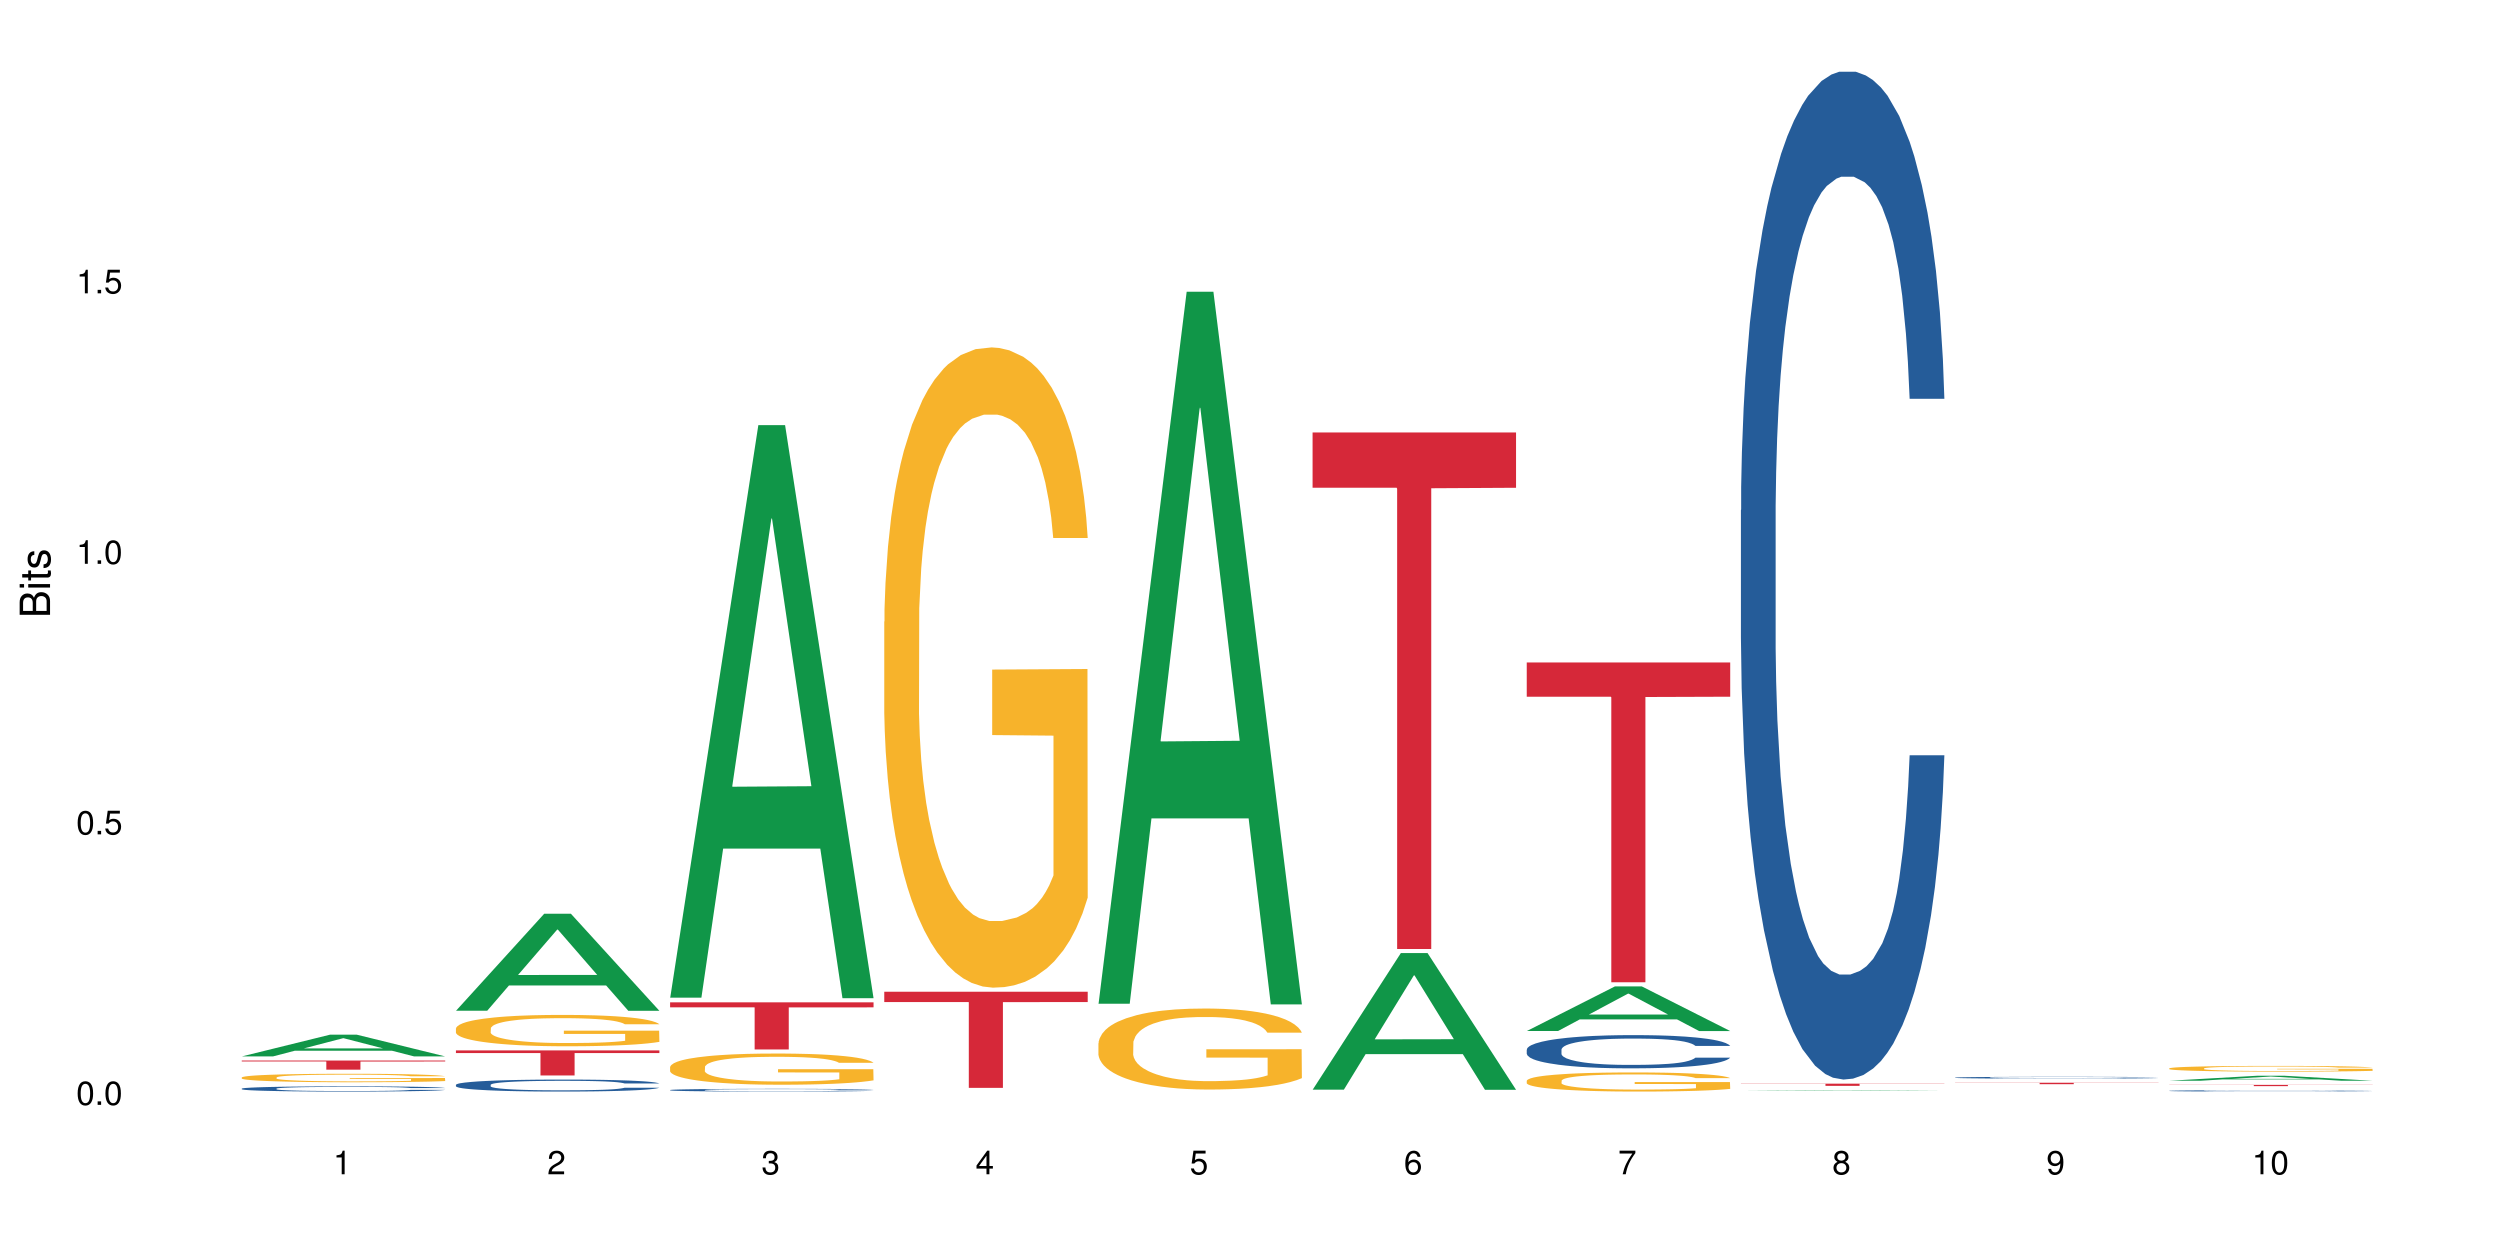 <?xml version="1.0" encoding="UTF-8"?>
<svg xmlns="http://www.w3.org/2000/svg" xmlns:xlink="http://www.w3.org/1999/xlink" width="720pt" height="360pt" viewBox="0 0 720 360" version="1.1">
<defs>
<g>
<symbol overflow="visible" id="glyph0-0">
<path style="stroke:none;" d=""/>
</symbol>
<symbol overflow="visible" id="glyph0-1">
<path style="stroke:none;" d="M 2.641 -6.797 C 2 -6.797 1.422 -6.531 1.078 -6.047 C 0.641 -5.453 0.406 -4.547 0.406 -3.297 C 0.406 -1 1.188 0.219 2.641 0.219 C 4.078 0.219 4.859 -1 4.859 -3.234 C 4.859 -4.562 4.656 -5.438 4.203 -6.047 C 3.844 -6.531 3.281 -6.797 2.641 -6.797 Z M 2.641 -6.047 C 3.547 -6.047 4 -5.125 4 -3.312 C 4 -1.375 3.562 -0.484 2.625 -0.484 C 1.734 -0.484 1.281 -1.422 1.281 -3.281 C 1.281 -5.141 1.734 -6.047 2.641 -6.047 Z M 2.641 -6.047 "/>
</symbol>
<symbol overflow="visible" id="glyph0-2">
<path style="stroke:none;" d="M 1.828 -1 L 0.828 -1 L 0.828 0 L 1.828 0 Z M 1.828 -1 "/>
</symbol>
<symbol overflow="visible" id="glyph0-3">
<path style="stroke:none;" d="M 4.562 -6.797 L 1.062 -6.797 L 0.547 -3.094 L 1.328 -3.094 C 1.719 -3.562 2.047 -3.734 2.578 -3.734 C 3.484 -3.734 4.062 -3.109 4.062 -2.094 C 4.062 -1.125 3.484 -0.531 2.578 -0.531 C 1.828 -0.531 1.375 -0.906 1.188 -1.672 L 0.328 -1.672 C 0.453 -1.109 0.547 -0.844 0.75 -0.594 C 1.125 -0.078 1.828 0.219 2.594 0.219 C 3.969 0.219 4.922 -0.781 4.922 -2.219 C 4.922 -3.562 4.031 -4.484 2.719 -4.484 C 2.25 -4.484 1.859 -4.359 1.469 -4.062 L 1.734 -5.969 L 4.562 -5.969 Z M 4.562 -6.797 "/>
</symbol>
<symbol overflow="visible" id="glyph0-4">
<path style="stroke:none;" d="M 2.484 -4.844 L 2.484 0 L 3.328 0 L 3.328 -6.797 L 2.766 -6.797 C 2.469 -5.75 2.281 -5.609 0.984 -5.453 L 0.984 -4.844 Z M 2.484 -4.844 "/>
</symbol>
<symbol overflow="visible" id="glyph0-5">
<path style="stroke:none;" d="M 4.859 -0.828 L 1.281 -0.828 C 1.359 -1.391 1.672 -1.75 2.5 -2.234 L 3.469 -2.75 C 4.406 -3.266 4.906 -3.969 4.906 -4.812 C 4.906 -5.375 4.672 -5.906 4.266 -6.266 C 3.859 -6.625 3.375 -6.797 2.719 -6.797 C 1.859 -6.797 1.219 -6.5 0.844 -5.922 C 0.609 -5.562 0.5 -5.125 0.484 -4.438 L 1.328 -4.438 C 1.359 -4.906 1.406 -5.188 1.531 -5.406 C 1.75 -5.812 2.188 -6.062 2.703 -6.062 C 3.469 -6.062 4.031 -5.516 4.031 -4.781 C 4.031 -4.25 3.719 -3.797 3.125 -3.438 L 2.234 -2.938 C 0.812 -2.141 0.406 -1.5 0.328 0 L 4.859 0 Z M 4.859 -0.828 "/>
</symbol>
<symbol overflow="visible" id="glyph0-6">
<path style="stroke:none;" d="M 2.125 -3.125 L 2.578 -3.125 C 3.516 -3.125 3.984 -2.703 3.984 -1.891 C 3.984 -1.031 3.469 -0.531 2.578 -0.531 C 1.656 -0.531 1.203 -0.984 1.156 -1.969 L 0.312 -1.969 C 0.344 -1.422 0.438 -1.078 0.609 -0.766 C 0.953 -0.109 1.625 0.219 2.547 0.219 C 3.953 0.219 4.859 -0.609 4.859 -1.906 C 4.859 -2.766 4.516 -3.25 3.703 -3.516 C 4.344 -3.766 4.656 -4.25 4.656 -4.938 C 4.656 -6.109 3.875 -6.797 2.578 -6.797 C 1.203 -6.797 0.484 -6.047 0.453 -4.609 L 1.297 -4.609 C 1.312 -5.016 1.344 -5.25 1.453 -5.453 C 1.641 -5.828 2.062 -6.062 2.594 -6.062 C 3.344 -6.062 3.797 -5.625 3.797 -4.906 C 3.797 -4.422 3.609 -4.141 3.25 -3.984 C 3.016 -3.891 2.719 -3.844 2.125 -3.844 Z M 2.125 -3.125 "/>
</symbol>
<symbol overflow="visible" id="glyph0-7">
<path style="stroke:none;" d="M 3.141 -1.625 L 3.141 0 L 3.984 0 L 3.984 -1.625 L 4.984 -1.625 L 4.984 -2.391 L 3.984 -2.391 L 3.984 -6.797 L 3.359 -6.797 L 0.266 -2.516 L 0.266 -1.625 Z M 3.141 -2.391 L 1 -2.391 L 3.141 -5.359 Z M 3.141 -2.391 "/>
</symbol>
<symbol overflow="visible" id="glyph0-8">
<path style="stroke:none;" d="M 4.781 -5.031 C 4.609 -6.141 3.891 -6.797 2.844 -6.797 C 2.094 -6.797 1.422 -6.438 1.031 -5.828 C 0.609 -5.172 0.406 -4.344 0.406 -3.094 C 0.406 -1.953 0.578 -1.234 0.984 -0.625 C 1.359 -0.078 1.953 0.219 2.703 0.219 C 3.984 0.219 4.922 -0.734 4.922 -2.078 C 4.922 -3.344 4.062 -4.234 2.844 -4.234 C 2.172 -4.234 1.641 -3.969 1.281 -3.469 C 1.281 -5.125 1.828 -6.047 2.797 -6.047 C 3.391 -6.047 3.797 -5.672 3.938 -5.031 Z M 2.734 -3.484 C 3.547 -3.484 4.062 -2.922 4.062 -2 C 4.062 -1.156 3.484 -0.531 2.703 -0.531 C 1.922 -0.531 1.328 -1.188 1.328 -2.047 C 1.328 -2.891 1.906 -3.484 2.734 -3.484 Z M 2.734 -3.484 "/>
</symbol>
<symbol overflow="visible" id="glyph0-9">
<path style="stroke:none;" d="M 4.984 -6.797 L 0.438 -6.797 L 0.438 -5.969 L 4.109 -5.969 C 2.5 -3.656 1.828 -2.234 1.328 0 L 2.219 0 C 2.594 -2.172 3.453 -4.047 4.984 -6.094 Z M 4.984 -6.797 "/>
</symbol>
<symbol overflow="visible" id="glyph0-10">
<path style="stroke:none;" d="M 3.75 -3.578 C 4.453 -4 4.688 -4.344 4.688 -4.984 C 4.688 -6.047 3.844 -6.797 2.641 -6.797 C 1.438 -6.797 0.594 -6.047 0.594 -4.984 C 0.594 -4.359 0.828 -4.016 1.516 -3.578 C 0.734 -3.203 0.359 -2.641 0.359 -1.891 C 0.359 -0.641 1.297 0.219 2.641 0.219 C 3.984 0.219 4.922 -0.641 4.922 -1.875 C 4.922 -2.641 4.531 -3.203 3.75 -3.578 Z M 2.641 -6.047 C 3.359 -6.047 3.812 -5.625 3.812 -4.969 C 3.812 -4.344 3.344 -3.922 2.641 -3.922 C 1.922 -3.922 1.453 -4.344 1.453 -4.984 C 1.453 -5.625 1.922 -6.047 2.641 -6.047 Z M 2.641 -3.203 C 3.484 -3.203 4.062 -2.672 4.062 -1.875 C 4.062 -1.062 3.484 -0.531 2.625 -0.531 C 1.797 -0.531 1.219 -1.078 1.219 -1.875 C 1.219 -2.672 1.797 -3.203 2.641 -3.203 Z M 2.641 -3.203 "/>
</symbol>
<symbol overflow="visible" id="glyph0-11">
<path style="stroke:none;" d="M 0.516 -1.547 C 0.672 -0.438 1.406 0.219 2.438 0.219 C 3.188 0.219 3.859 -0.141 4.266 -0.75 C 4.688 -1.406 4.891 -2.25 4.891 -3.484 C 4.891 -4.625 4.703 -5.359 4.312 -5.953 C 3.938 -6.5 3.344 -6.797 2.594 -6.797 C 1.297 -6.797 0.359 -5.844 0.359 -4.516 C 0.359 -3.25 1.234 -2.344 2.453 -2.344 C 3.094 -2.344 3.562 -2.578 4.016 -3.109 C 4 -1.453 3.469 -0.531 2.5 -0.531 C 1.906 -0.531 1.484 -0.906 1.359 -1.547 Z M 2.578 -6.062 C 3.375 -6.062 3.969 -5.406 3.969 -4.531 C 3.969 -3.688 3.375 -3.094 2.547 -3.094 C 1.734 -3.094 1.234 -3.672 1.234 -4.578 C 1.234 -5.438 1.797 -6.062 2.578 -6.062 Z M 2.578 -6.062 "/>
</symbol>
<symbol overflow="visible" id="glyph1-0">
<path style="stroke:none;" d=""/>
</symbol>
<symbol overflow="visible" id="glyph1-1">
<path style="stroke:none;" d="M 0 -0.953 L 0 -4.891 C 0 -5.719 -0.234 -6.344 -0.734 -6.797 C -1.188 -7.234 -1.812 -7.469 -2.5 -7.469 C -3.547 -7.469 -4.188 -7 -4.625 -5.875 C -4.984 -6.672 -5.641 -7.094 -6.531 -7.094 C -7.156 -7.094 -7.734 -6.859 -8.141 -6.391 C -8.562 -5.938 -8.75 -5.344 -8.75 -4.5 L -8.75 -0.953 Z M -4.984 -2.062 L -7.766 -2.062 L -7.766 -4.219 C -7.766 -4.844 -7.688 -5.203 -7.453 -5.5 C -7.219 -5.812 -6.859 -5.969 -6.375 -5.969 C -5.906 -5.969 -5.531 -5.812 -5.297 -5.5 C -5.062 -5.203 -4.984 -4.844 -4.984 -4.219 Z M -0.984 -2.062 L -4 -2.062 L -4 -4.781 C -4 -5.328 -3.859 -5.688 -3.578 -5.953 C -3.297 -6.219 -2.922 -6.359 -2.484 -6.359 C -2.062 -6.359 -1.688 -6.219 -1.406 -5.953 C -1.109 -5.688 -0.984 -5.328 -0.984 -4.781 Z M -0.984 -2.062 "/>
</symbol>
<symbol overflow="visible" id="glyph1-2">
<path style="stroke:none;" d="M -6.281 -1.797 L -6.281 -0.797 L 0 -0.797 L 0 -1.797 Z M -8.75 -1.797 L -8.75 -0.797 L -7.484 -0.797 L -7.484 -1.797 Z M -8.75 -1.797 "/>
</symbol>
<symbol overflow="visible" id="glyph1-3">
<path style="stroke:none;" d="M -6.281 -3.047 L -6.281 -2.016 L -8.016 -2.016 L -8.016 -1.016 L -6.281 -1.016 L -6.281 -0.172 L -5.469 -0.172 L -5.469 -1.016 L -0.719 -1.016 C -0.078 -1.016 0.281 -1.453 0.281 -2.234 C 0.281 -2.469 0.25 -2.719 0.188 -3.047 L -0.641 -3.047 C -0.609 -2.922 -0.594 -2.766 -0.594 -2.562 C -0.594 -2.141 -0.719 -2.016 -1.156 -2.016 L -5.469 -2.016 L -5.469 -3.047 Z M -6.281 -3.047 "/>
</symbol>
<symbol overflow="visible" id="glyph1-4">
<path style="stroke:none;" d="M -4.531 -5.25 C -5.766 -5.25 -6.469 -4.422 -6.469 -2.969 C -6.469 -1.516 -5.719 -0.562 -4.547 -0.562 C -3.562 -0.562 -3.094 -1.062 -2.734 -2.562 L -2.516 -3.484 C -2.344 -4.188 -2.094 -4.469 -1.625 -4.469 C -1.047 -4.469 -0.641 -3.875 -0.641 -3 C -0.641 -2.453 -0.797 -2 -1.062 -1.75 C -1.25 -1.594 -1.422 -1.531 -1.875 -1.469 L -1.875 -0.406 C -0.422 -0.453 0.281 -1.266 0.281 -2.922 C 0.281 -4.5 -0.5 -5.516 -1.719 -5.516 C -2.656 -5.516 -3.172 -4.984 -3.469 -3.734 L -3.703 -2.766 C -3.891 -1.953 -4.156 -1.609 -4.594 -1.609 C -5.172 -1.609 -5.547 -2.125 -5.547 -2.938 C -5.547 -3.75 -5.203 -4.172 -4.531 -4.203 Z M -4.531 -5.25 "/>
</symbol>
</g>
</defs>
<g id="surface129119">
<rect x="0" y="0" width="720" height="360" style="fill:rgb(100%,100%,100%);fill-opacity:1;stroke:none;"/>
<path style=" stroke:none;fill-rule:nonzero;fill:rgb(6.275%,58.824%,28.235%);fill-opacity:1;" d="M 69.629 304.242 L 69.691 304.238 L 95.047 297.988 L 102.746 297.988 L 128.223 304.25 L 119.273 304.25 L 112.887 302.613 L 84.902 302.613 L 78.645 304.242 L 69.629 304.242 L 87.598 301.938 L 110.32 301.934 L 98.988 299.012 L 98.863 299.004 L 98.738 299.023 L 87.535 301.934 L 87.598 301.938 Z M 69.629 304.242 "/>
<path style=" stroke:none;fill-rule:nonzero;fill:rgb(14.51%,36.078%,60%);fill-opacity:1;" d="M 69.629 313.52 L 69.699 313.52 L 69.699 313.488 L 69.914 313.434 L 70.414 313.367 L 70.914 313.324 L 72.203 313.242 L 73.988 313.164 L 75.848 313.102 L 77.203 313.066 L 78.418 313.039 L 81.207 312.988 L 82.992 312.961 L 84.922 312.938 L 87.281 312.918 L 88.996 312.902 L 92.852 312.879 L 95.711 312.871 L 97.926 312.867 L 102.715 312.867 L 105.574 312.871 L 107.645 312.879 L 109.93 312.891 L 111.859 312.902 L 115.219 312.934 L 118.219 312.973 L 119.578 312.992 L 121.723 313.035 L 123.367 313.078 L 124.508 313.113 L 125.797 313.164 L 126.938 313.227 L 127.797 313.297 L 128.223 313.355 L 118.219 313.355 L 117.719 313.301 L 117.148 313.258 L 116.078 313.199 L 115.004 313.16 L 113.504 313.121 L 112.148 313.094 L 110.289 313.07 L 108.645 313.051 L 106.93 313.039 L 105.285 313.031 L 102.141 313.023 L 98.5 313.023 L 97.141 313.027 L 94.355 313.035 L 92.852 313.047 L 90.711 313.066 L 89.207 313.082 L 87.422 313.109 L 86.207 313.133 L 84.707 313.172 L 83.637 313.203 L 82.422 313.246 L 81.707 313.281 L 81.062 313.32 L 80.492 313.367 L 80.062 313.414 L 79.777 313.465 L 79.633 313.516 L 79.633 313.727 L 79.777 313.777 L 80.133 313.836 L 81.062 313.918 L 82.422 313.992 L 83.992 314.051 L 85.492 314.09 L 86.352 314.109 L 87.492 314.133 L 89.281 314.16 L 91.852 314.188 L 93.352 314.199 L 95.641 314.207 L 97.996 314.215 L 101.141 314.215 L 103.93 314.207 L 105.785 314.203 L 107.715 314.191 L 110.359 314.168 L 112.004 314.145 L 113.434 314.117 L 114.504 314.094 L 115.219 314.07 L 116.293 314.027 L 117.148 313.98 L 117.793 313.934 L 118.219 313.887 L 128.223 313.887 L 127.797 313.941 L 127.152 313.996 L 126.508 314.035 L 125.508 314.082 L 124.367 314.125 L 122.723 314.176 L 121.363 314.207 L 119.578 314.238 L 117.934 314.266 L 116.148 314.289 L 113.504 314.316 L 111.789 314.332 L 109.93 314.344 L 107.715 314.355 L 104.93 314.363 L 101.93 314.371 L 99.141 314.371 L 96.141 314.367 L 93.926 314.363 L 90.996 314.352 L 87.352 314.324 L 84.707 314.301 L 82.633 314.273 L 80.848 314.246 L 78.848 314.207 L 76.273 314.148 L 74.703 314.102 L 73.633 314.062 L 72.418 314.008 L 71.559 313.961 L 70.559 313.883 L 69.844 313.785 L 69.629 313.711 Z M 69.629 313.52 "/>
<path style=" stroke:none;fill-rule:nonzero;fill:rgb(96.863%,70.196%,16.863%);fill-opacity:1;" d="M 69.629 310.293 L 69.699 310.289 L 69.699 310.246 L 69.988 310.145 L 70.703 310.008 L 71.629 309.895 L 72.629 309.805 L 73.273 309.758 L 74.344 309.691 L 75.273 309.641 L 77.633 309.543 L 80.633 309.449 L 82.277 309.406 L 84.137 309.371 L 86.777 309.328 L 87.992 309.312 L 91.711 309.277 L 95.926 309.254 L 100.57 309.246 L 102.715 309.25 L 105.645 309.258 L 109.645 309.281 L 111.934 309.305 L 113.719 309.328 L 115.578 309.355 L 117.863 309.402 L 120.008 309.453 L 121.723 309.508 L 123.438 309.574 L 124.867 309.645 L 126.082 309.723 L 127.152 309.816 L 127.797 309.895 L 128.223 309.973 L 118.293 309.973 L 117.719 309.895 L 117.078 309.836 L 116.004 309.762 L 114.934 309.707 L 113.863 309.668 L 111.859 309.609 L 110.145 309.574 L 108.004 309.543 L 105.93 309.523 L 103.57 309.508 L 102.141 309.504 L 98.355 309.504 L 94.926 309.52 L 92.926 309.539 L 91.496 309.555 L 89.496 309.59 L 88.281 309.613 L 87.566 309.633 L 85.422 309.703 L 83.992 309.766 L 83.207 309.809 L 82.207 309.875 L 81.492 309.934 L 80.707 310.023 L 80.277 310.09 L 79.703 310.242 L 79.633 310.641 L 79.848 310.727 L 80.277 310.816 L 80.848 310.898 L 81.707 310.984 L 82.562 311.047 L 84.062 311.133 L 85.352 311.191 L 86.352 311.23 L 88.281 311.289 L 89.066 311.309 L 90.922 311.352 L 92.852 311.383 L 95.211 311.41 L 96.996 311.422 L 99.855 311.434 L 103.5 311.434 L 107.789 311.418 L 110.504 311.402 L 112.359 311.383 L 113.574 311.367 L 115.078 311.344 L 116.148 311.32 L 117.148 311.297 L 118.363 311.258 L 118.363 310.727 L 100.715 310.723 L 100.715 310.477 L 128.152 310.473 L 128.223 311.344 L 126.723 311.402 L 124.867 311.461 L 123.078 311.508 L 121.223 311.543 L 118.578 311.586 L 116.434 311.613 L 113.148 311.645 L 110.145 311.664 L 107 311.68 L 104.215 311.684 L 100.93 311.688 L 97.996 311.684 L 94.855 311.668 L 92.352 311.652 L 90.066 311.629 L 87.781 311.602 L 84.922 311.555 L 83.062 311.516 L 81.133 311.469 L 79.203 311.414 L 77.488 311.352 L 76.348 311.305 L 75.203 311.254 L 73.988 311.188 L 72.844 311.109 L 71.988 311.039 L 71.203 310.965 L 70.629 310.891 L 70.059 310.789 L 69.773 310.711 L 69.629 310.641 Z M 69.629 310.293 "/>
<path style=" stroke:none;fill-rule:nonzero;fill:rgb(83.922%,15.686%,22.353%);fill-opacity:1;" d="M 69.629 305.43 L 128.223 305.43 L 128.223 305.711 L 103.805 305.715 L 103.805 308.066 L 93.98 308.066 L 93.98 305.715 L 93.836 305.711 L 69.629 305.711 Z M 69.629 305.43 "/>
<path style=" stroke:none;fill-rule:nonzero;fill:rgb(6.275%,58.824%,28.235%);fill-opacity:1;" d="M 131.309 291.086 L 131.371 291.059 L 156.727 263.164 L 164.426 263.164 L 189.902 291.113 L 180.953 291.113 L 174.566 283.816 L 146.582 283.816 L 140.324 291.086 L 131.309 291.086 L 149.273 280.797 L 172 280.773 L 160.668 267.73 L 160.543 267.703 L 160.418 267.781 L 149.211 280.773 L 149.273 280.797 Z M 131.309 291.086 "/>
<path style=" stroke:none;fill-rule:nonzero;fill:rgb(14.51%,36.078%,60%);fill-opacity:1;" d="M 131.309 312.422 L 131.379 312.418 L 131.379 312.34 L 131.594 312.223 L 132.094 312.07 L 132.594 311.965 L 133.883 311.781 L 135.668 311.602 L 137.523 311.461 L 138.883 311.379 L 140.098 311.316 L 142.883 311.199 L 144.672 311.141 L 146.602 311.086 L 148.957 311.031 L 150.672 311 L 154.531 310.949 L 157.391 310.93 L 159.605 310.918 L 164.395 310.918 L 167.25 310.93 L 169.324 310.945 L 171.609 310.973 L 173.539 311 L 176.898 311.07 L 179.898 311.16 L 181.258 311.207 L 183.402 311.309 L 185.043 311.402 L 186.188 311.484 L 187.473 311.602 L 188.617 311.742 L 189.477 311.902 L 189.902 312.039 L 179.898 312.039 L 179.398 311.914 L 178.828 311.816 L 177.758 311.684 L 176.684 311.594 L 175.184 311.504 L 173.824 311.441 L 171.969 311.383 L 170.324 311.344 L 168.609 311.316 L 166.965 311.297 L 163.82 311.277 L 160.176 311.277 L 158.82 311.285 L 156.031 311.309 L 154.531 311.332 L 152.387 311.375 L 150.887 311.418 L 149.102 311.48 L 147.887 311.535 L 146.387 311.617 L 145.312 311.688 L 144.098 311.793 L 143.387 311.871 L 142.742 311.961 L 142.172 312.062 L 141.742 312.176 L 141.457 312.293 L 141.312 312.406 L 141.312 312.895 L 141.457 313.008 L 141.812 313.141 L 142.742 313.332 L 144.098 313.5 L 145.672 313.633 L 147.172 313.727 L 148.031 313.77 L 149.172 313.82 L 150.961 313.883 L 153.531 313.949 L 155.031 313.973 L 157.32 314 L 159.676 314.012 L 162.82 314.012 L 165.609 314 L 167.465 313.984 L 169.395 313.957 L 172.039 313.902 L 173.684 313.852 L 175.113 313.793 L 176.184 313.734 L 176.898 313.684 L 177.969 313.586 L 178.828 313.477 L 179.473 313.367 L 179.898 313.262 L 189.902 313.262 L 189.477 313.387 L 188.832 313.508 L 188.188 313.602 L 187.188 313.711 L 186.047 313.809 L 184.402 313.918 L 183.043 313.992 L 181.258 314.07 L 179.613 314.129 L 177.828 314.184 L 175.184 314.246 L 173.469 314.277 L 171.609 314.309 L 169.395 314.332 L 166.609 314.355 L 163.605 314.367 L 160.82 314.371 L 157.82 314.363 L 155.605 314.352 L 152.676 314.324 L 149.031 314.266 L 146.387 314.207 L 144.312 314.148 L 142.527 314.082 L 140.527 314 L 137.953 313.859 L 136.383 313.754 L 135.309 313.664 L 134.094 313.539 L 133.238 313.43 L 132.238 313.254 L 131.523 313.031 L 131.309 312.855 Z M 131.309 312.422 "/>
<path style=" stroke:none;fill-rule:nonzero;fill:rgb(96.863%,70.196%,16.863%);fill-opacity:1;" d="M 131.309 296.164 L 131.379 296.156 L 131.379 295.988 L 131.664 295.617 L 132.379 295.105 L 133.309 294.688 L 134.309 294.355 L 134.953 294.184 L 136.023 293.934 L 136.953 293.754 L 139.312 293.383 L 142.312 293.035 L 143.957 292.887 L 145.812 292.746 L 148.457 292.59 L 149.672 292.531 L 153.391 292.398 L 157.605 292.316 L 162.25 292.293 L 164.395 292.301 L 167.324 292.332 L 171.324 292.426 L 173.613 292.508 L 175.398 292.59 L 177.254 292.695 L 179.543 292.863 L 181.688 293.059 L 183.402 293.258 L 185.117 293.504 L 186.547 293.77 L 187.762 294.059 L 188.832 294.406 L 189.477 294.695 L 189.902 294.984 L 179.973 294.984 L 179.398 294.695 L 178.758 294.473 L 177.684 294.199 L 176.613 294 L 175.539 293.844 L 173.539 293.629 L 171.824 293.496 L 169.68 293.383 L 167.609 293.309 L 165.25 293.258 L 163.82 293.242 L 160.035 293.242 L 156.605 293.301 L 154.605 293.367 L 153.176 293.43 L 151.172 293.555 L 149.957 293.652 L 149.246 293.719 L 147.102 293.977 L 145.672 294.207 L 144.887 294.363 L 143.887 294.613 L 143.172 294.836 L 142.383 295.164 L 141.957 295.41 L 141.383 295.973 L 141.312 297.457 L 141.527 297.773 L 141.957 298.109 L 142.527 298.406 L 143.387 298.723 L 144.242 298.961 L 145.742 299.281 L 147.027 299.496 L 148.031 299.637 L 149.957 299.859 L 150.746 299.934 L 152.602 300.082 L 154.531 300.199 L 156.891 300.297 L 158.676 300.348 L 161.535 300.387 L 165.18 300.387 L 169.469 300.34 L 172.184 300.273 L 174.039 300.207 L 175.254 300.148 L 176.754 300.059 L 177.828 299.977 L 178.828 299.887 L 180.043 299.746 L 180.043 297.773 L 162.391 297.766 L 162.391 296.84 L 189.832 296.832 L 189.902 300.059 L 188.402 300.281 L 186.547 300.496 L 184.758 300.66 L 182.902 300.801 L 180.258 300.957 L 178.113 301.059 L 174.824 301.172 L 171.824 301.246 L 168.68 301.297 L 165.895 301.32 L 162.605 301.328 L 159.676 301.312 L 156.531 301.262 L 154.031 301.195 L 151.746 301.113 L 149.457 301.008 L 146.602 300.836 L 144.742 300.695 L 142.812 300.52 L 140.883 300.312 L 139.168 300.09 L 138.027 299.918 L 136.883 299.719 L 135.668 299.473 L 134.523 299.191 L 133.668 298.938 L 132.879 298.648 L 132.309 298.375 L 131.738 298.004 L 131.453 297.707 L 131.309 297.449 Z M 131.309 296.164 "/>
<path style=" stroke:none;fill-rule:nonzero;fill:rgb(83.922%,15.686%,22.353%);fill-opacity:1;" d="M 131.309 302.508 L 189.902 302.508 L 189.902 303.281 L 165.484 303.289 L 165.484 309.738 L 155.656 309.738 L 155.656 303.297 L 155.516 303.281 L 131.309 303.281 Z M 131.309 302.508 "/>
<path style=" stroke:none;fill-rule:nonzero;fill:rgb(6.275%,58.824%,28.235%);fill-opacity:1;" d="M 192.988 287.332 L 193.051 287.176 L 218.402 122.434 L 226.105 122.434 L 251.582 287.488 L 242.629 287.488 L 236.246 244.402 L 208.262 244.402 L 202.004 287.332 L 192.988 287.332 L 210.953 226.578 L 233.68 226.426 L 222.348 149.398 L 222.223 149.246 L 222.098 149.711 L 210.891 226.426 L 210.953 226.578 Z M 192.988 287.332 "/>
<path style=" stroke:none;fill-rule:nonzero;fill:rgb(14.51%,36.078%,60%);fill-opacity:1;" d="M 192.988 313.926 L 193.059 313.926 L 193.059 313.906 L 193.273 313.879 L 193.773 313.844 L 194.273 313.82 L 195.559 313.777 L 197.348 313.738 L 199.203 313.707 L 200.562 313.688 L 201.777 313.672 L 204.562 313.645 L 206.352 313.633 L 208.281 313.621 L 210.637 313.609 L 212.352 313.602 L 216.211 313.59 L 219.07 313.586 L 221.285 313.582 L 226.074 313.582 L 228.93 313.586 L 231.004 313.59 L 233.289 313.594 L 235.219 313.602 L 238.578 313.617 L 241.578 313.637 L 242.938 313.648 L 245.082 313.672 L 246.723 313.691 L 247.867 313.711 L 249.152 313.738 L 250.297 313.77 L 251.152 313.809 L 251.582 313.84 L 241.578 313.84 L 241.078 313.809 L 240.508 313.785 L 239.434 313.758 L 238.363 313.738 L 236.863 313.715 L 235.504 313.703 L 233.648 313.688 L 232.004 313.68 L 230.289 313.672 L 228.645 313.668 L 225.5 313.664 L 220.5 313.664 L 217.711 313.672 L 216.211 313.676 L 214.066 313.688 L 212.566 313.695 L 210.781 313.711 L 209.566 313.723 L 208.066 313.742 L 206.992 313.758 L 205.777 313.781 L 205.062 313.801 L 204.422 313.82 L 203.848 313.844 L 203.422 313.867 L 203.133 313.895 L 202.992 313.922 L 202.992 314.035 L 203.133 314.059 L 203.492 314.09 L 204.422 314.133 L 205.777 314.172 L 207.352 314.203 L 208.852 314.223 L 209.707 314.234 L 210.852 314.246 L 212.637 314.258 L 215.211 314.273 L 216.711 314.281 L 219 314.285 L 221.355 314.289 L 224.5 314.289 L 227.289 314.285 L 229.145 314.281 L 231.074 314.277 L 233.719 314.266 L 235.363 314.254 L 236.793 314.238 L 237.863 314.227 L 238.578 314.215 L 239.648 314.191 L 240.508 314.168 L 241.148 314.141 L 241.578 314.117 L 251.582 314.117 L 251.152 314.145 L 250.512 314.176 L 249.867 314.195 L 248.867 314.219 L 247.723 314.242 L 246.082 314.27 L 244.723 314.285 L 242.938 314.301 L 241.293 314.316 L 239.508 314.328 L 236.863 314.344 L 235.148 314.352 L 233.289 314.355 L 231.074 314.363 L 228.289 314.367 L 225.285 314.371 L 219.5 314.371 L 217.285 314.367 L 214.352 314.359 L 210.711 314.348 L 208.066 314.332 L 205.992 314.32 L 204.207 314.305 L 202.207 314.285 L 199.633 314.254 L 198.062 314.23 L 196.988 314.211 L 195.773 314.18 L 194.918 314.156 L 193.918 314.117 L 193.203 314.062 L 192.988 314.023 Z M 192.988 313.926 "/>
<path style=" stroke:none;fill-rule:nonzero;fill:rgb(96.863%,70.196%,16.863%);fill-opacity:1;" d="M 192.988 307.266 L 193.059 307.258 L 193.059 307.094 L 193.344 306.727 L 194.059 306.215 L 194.988 305.797 L 195.988 305.469 L 196.633 305.297 L 197.703 305.051 L 198.633 304.871 L 200.992 304.5 L 203.992 304.156 L 205.637 304.008 L 207.492 303.871 L 210.137 303.715 L 211.352 303.656 L 215.066 303.523 L 219.285 303.441 L 223.93 303.418 L 226.074 303.426 L 229.004 303.461 L 233.004 303.551 L 235.289 303.633 L 237.078 303.715 L 238.934 303.82 L 241.223 303.984 L 243.367 304.184 L 245.082 304.379 L 246.797 304.625 L 248.223 304.887 L 249.438 305.176 L 250.512 305.52 L 251.152 305.805 L 251.582 306.094 L 241.648 306.094 L 241.078 305.805 L 240.434 305.586 L 239.363 305.312 L 238.293 305.117 L 237.219 304.961 L 235.219 304.746 L 233.504 304.617 L 231.359 304.5 L 229.289 304.43 L 226.93 304.379 L 225.5 304.363 L 221.715 304.363 L 218.285 304.418 L 216.281 304.484 L 214.855 304.551 L 212.852 304.676 L 211.637 304.773 L 210.922 304.84 L 208.781 305.094 L 207.352 305.32 L 206.566 305.477 L 205.562 305.723 L 204.852 305.945 L 204.062 306.273 L 203.637 306.52 L 203.062 307.078 L 202.992 308.555 L 203.207 308.867 L 203.637 309.203 L 204.207 309.5 L 205.062 309.809 L 205.922 310.047 L 207.422 310.367 L 208.707 310.582 L 209.707 310.723 L 211.637 310.941 L 212.426 311.016 L 214.281 311.164 L 216.211 311.277 L 218.57 311.379 L 220.355 311.426 L 223.215 311.469 L 226.859 311.469 L 231.145 311.418 L 233.863 311.352 L 235.719 311.285 L 236.934 311.23 L 238.434 311.141 L 239.508 311.059 L 240.508 310.969 L 241.723 310.828 L 241.723 308.867 L 224.07 308.859 L 224.07 307.938 L 251.512 307.93 L 251.582 311.141 L 250.082 311.359 L 248.223 311.574 L 246.438 311.738 L 244.578 311.879 L 241.938 312.035 L 239.793 312.133 L 236.504 312.246 L 233.504 312.32 L 230.359 312.371 L 227.574 312.395 L 224.285 312.402 L 221.355 312.387 L 218.211 312.336 L 215.711 312.273 L 213.426 312.191 L 211.137 312.082 L 208.281 311.91 L 206.422 311.77 L 204.492 311.598 L 202.562 311.395 L 200.848 311.172 L 199.703 311 L 198.562 310.805 L 197.348 310.559 L 196.203 310.277 L 195.348 310.023 L 194.559 309.734 L 193.988 309.465 L 193.418 309.098 L 193.129 308.801 L 192.988 308.547 Z M 192.988 307.266 "/>
<path style=" stroke:none;fill-rule:nonzero;fill:rgb(83.922%,15.686%,22.353%);fill-opacity:1;" d="M 192.988 288.668 L 251.582 288.668 L 251.582 290.121 L 227.164 290.133 L 227.164 302.238 L 217.336 302.238 L 217.336 290.145 L 217.195 290.121 L 192.988 290.121 Z M 192.988 288.668 "/>
<path style=" stroke:none;fill-rule:nonzero;fill:rgb(96.863%,70.196%,16.863%);fill-opacity:1;" d="M 254.668 179.031 L 254.738 178.863 L 254.738 175.492 L 255.023 167.914 L 255.738 157.477 L 256.668 148.887 L 257.668 142.152 L 258.312 138.613 L 259.383 133.562 L 260.312 129.855 L 262.672 122.281 L 265.672 115.207 L 267.316 112.176 L 269.172 109.312 L 271.816 106.113 L 273.031 104.934 L 276.746 102.238 L 280.965 100.555 L 285.609 100.051 L 287.75 100.219 L 290.68 100.891 L 294.684 102.746 L 296.969 104.43 L 298.758 106.113 L 300.613 108.301 L 302.902 111.672 L 305.043 115.711 L 306.758 119.754 L 308.473 124.805 L 309.902 130.195 L 311.117 136.09 L 312.191 143.16 L 312.832 149.055 L 313.262 154.949 L 303.328 154.949 L 302.758 149.055 L 302.113 144.508 L 301.043 138.949 L 299.973 134.91 L 298.898 131.711 L 296.898 127.332 L 295.184 124.637 L 293.039 122.281 L 290.969 120.766 L 288.609 119.754 L 287.18 119.418 L 283.395 119.418 L 279.961 120.594 L 277.961 121.941 L 276.531 123.289 L 274.531 125.816 L 273.316 127.836 L 272.602 129.184 L 270.457 134.402 L 269.031 139.121 L 268.242 142.32 L 267.242 147.371 L 266.527 151.918 L 265.742 158.652 L 265.312 163.707 L 264.742 175.156 L 264.672 205.469 L 264.887 211.867 L 265.312 218.773 L 265.887 224.836 L 266.742 231.234 L 267.602 236.117 L 269.102 242.684 L 270.387 247.062 L 271.387 249.926 L 273.316 254.473 L 274.102 255.988 L 275.961 259.02 L 277.891 261.379 L 280.25 263.398 L 282.035 264.41 L 284.895 265.25 L 288.539 265.25 L 292.824 264.242 L 295.539 262.895 L 297.398 261.547 L 298.613 260.367 L 300.113 258.516 L 301.188 256.832 L 302.188 254.98 L 303.402 252.117 L 303.402 211.867 L 285.75 211.699 L 285.75 192.84 L 313.191 192.672 L 313.262 258.516 L 311.762 263.062 L 309.902 267.441 L 308.117 270.809 L 306.258 273.672 L 303.617 276.871 L 301.473 278.891 L 298.184 281.25 L 295.184 282.766 L 292.039 283.773 L 289.254 284.281 L 285.965 284.449 L 283.035 284.113 L 279.891 283.102 L 277.391 281.754 L 275.105 280.07 L 272.816 277.883 L 269.957 274.344 L 268.102 271.48 L 266.172 267.945 L 264.242 263.734 L 262.527 259.188 L 261.383 255.652 L 260.242 251.609 L 259.027 246.559 L 257.883 240.832 L 257.023 235.613 L 256.238 229.719 L 255.668 224.16 L 255.094 216.582 L 254.809 210.52 L 254.668 205.301 Z M 254.668 179.031 "/>
<path style=" stroke:none;fill-rule:nonzero;fill:rgb(83.922%,15.686%,22.353%);fill-opacity:1;" d="M 254.668 285.629 L 313.262 285.629 L 313.262 288.59 L 288.84 288.617 L 288.84 313.297 L 279.016 313.297 L 279.016 288.641 L 278.875 288.59 L 254.668 288.59 Z M 254.668 285.629 "/>
<path style=" stroke:none;fill-rule:nonzero;fill:rgb(6.275%,58.824%,28.235%);fill-opacity:1;" d="M 316.348 289.082 L 316.41 288.891 L 341.762 84.02 L 349.461 84.02 L 374.941 289.273 L 365.988 289.273 L 359.605 235.695 L 331.621 235.695 L 325.359 289.082 L 316.348 289.082 L 334.312 213.531 L 357.039 213.34 L 345.707 117.555 L 345.582 117.363 L 345.457 117.941 L 334.25 213.34 L 334.312 213.531 Z M 316.348 289.082 "/>
<path style=" stroke:none;fill-rule:nonzero;fill:rgb(96.863%,70.196%,16.863%);fill-opacity:1;" d="M 316.348 300.449 L 316.418 300.43 L 316.418 300 L 316.703 299.043 L 317.418 297.723 L 318.348 296.637 L 319.348 295.781 L 319.992 295.336 L 321.062 294.695 L 321.992 294.227 L 324.348 293.27 L 327.352 292.371 L 328.992 291.988 L 330.852 291.625 L 333.496 291.223 L 334.711 291.074 L 338.426 290.73 L 342.641 290.52 L 347.289 290.453 L 349.43 290.477 L 352.359 290.562 L 356.363 290.797 L 358.648 291.008 L 360.434 291.223 L 362.293 291.5 L 364.578 291.926 L 366.723 292.438 L 368.438 292.949 L 370.152 293.586 L 371.582 294.27 L 372.797 295.016 L 373.871 295.91 L 374.512 296.656 L 374.941 297.402 L 365.008 297.402 L 364.438 296.656 L 363.793 296.082 L 362.723 295.379 L 361.648 294.867 L 360.578 294.461 L 358.578 293.906 L 356.863 293.566 L 354.719 293.27 L 352.645 293.074 L 350.289 292.949 L 348.859 292.906 L 345.07 292.906 L 341.641 293.055 L 339.641 293.227 L 338.211 293.395 L 336.211 293.715 L 334.996 293.973 L 334.281 294.141 L 332.137 294.801 L 330.707 295.398 L 329.922 295.805 L 328.922 296.441 L 328.207 297.02 L 327.422 297.871 L 326.992 298.512 L 326.422 299.961 L 326.352 303.797 L 326.562 304.605 L 326.992 305.48 L 327.566 306.246 L 328.422 307.055 L 329.281 307.672 L 330.781 308.504 L 332.066 309.059 L 333.066 309.422 L 334.996 309.996 L 335.781 310.188 L 337.641 310.57 L 339.57 310.871 L 341.93 311.125 L 343.715 311.254 L 346.574 311.359 L 350.219 311.359 L 354.504 311.23 L 357.219 311.062 L 359.078 310.891 L 360.293 310.742 L 361.793 310.508 L 362.863 310.293 L 363.867 310.059 L 365.078 309.699 L 365.078 304.605 L 347.43 304.582 L 347.43 302.195 L 374.871 302.176 L 374.941 310.508 L 373.441 311.082 L 371.582 311.637 L 369.797 312.062 L 367.938 312.426 L 365.293 312.832 L 363.152 313.086 L 359.863 313.383 L 356.863 313.578 L 353.719 313.703 L 350.93 313.77 L 347.645 313.789 L 344.715 313.746 L 341.57 313.617 L 339.07 313.449 L 336.781 313.234 L 334.496 312.957 L 331.637 312.512 L 329.781 312.148 L 327.852 311.699 L 325.922 311.168 L 324.207 310.594 L 323.062 310.145 L 321.918 309.633 L 320.703 308.996 L 319.562 308.27 L 318.703 307.609 L 317.918 306.863 L 317.348 306.16 L 316.773 305.203 L 316.488 304.434 L 316.348 303.773 Z M 316.348 300.449 "/>
<path style=" stroke:none;fill-rule:nonzero;fill:rgb(6.275%,58.824%,28.235%);fill-opacity:1;" d="M 378.023 313.82 L 378.086 313.785 L 403.441 274.492 L 411.141 274.492 L 436.621 313.859 L 427.668 313.859 L 421.281 303.582 L 393.301 303.582 L 387.039 313.82 L 378.023 313.82 L 395.992 299.332 L 418.715 299.293 L 407.387 280.922 L 407.262 280.887 L 407.137 280.996 L 395.93 299.293 L 395.992 299.332 Z M 378.023 313.82 "/>
<path style=" stroke:none;fill-rule:nonzero;fill:rgb(83.922%,15.686%,22.353%);fill-opacity:1;" d="M 378.023 124.555 L 436.621 124.555 L 436.621 140.477 L 412.199 140.617 L 412.199 273.312 L 402.375 273.312 L 402.375 140.758 L 402.23 140.477 L 378.023 140.477 Z M 378.023 124.555 "/>
<path style=" stroke:none;fill-rule:nonzero;fill:rgb(6.275%,58.824%,28.235%);fill-opacity:1;" d="M 439.703 296.93 L 439.766 296.918 L 465.121 284.074 L 472.82 284.074 L 498.301 296.941 L 489.348 296.941 L 482.961 293.582 L 454.98 293.582 L 448.719 296.93 L 439.703 296.93 L 457.672 292.191 L 480.395 292.18 L 469.066 286.176 L 468.938 286.164 L 468.812 286.199 L 457.609 292.18 L 457.672 292.191 Z M 439.703 296.93 "/>
<path style=" stroke:none;fill-rule:nonzero;fill:rgb(14.51%,36.078%,60%);fill-opacity:1;" d="M 439.703 302.281 L 439.777 302.273 L 439.777 302.062 L 439.988 301.73 L 440.492 301.312 L 440.992 301.023 L 442.277 300.508 L 444.062 300.008 L 445.922 299.625 L 447.277 299.398 L 448.492 299.223 L 451.281 298.898 L 453.066 298.734 L 454.996 298.582 L 457.355 298.434 L 459.07 298.348 L 462.93 298.207 L 465.785 298.148 L 468 298.121 L 472.789 298.121 L 475.648 298.156 L 477.719 298.199 L 480.008 298.27 L 481.938 298.348 L 485.293 298.539 L 488.297 298.785 L 489.652 298.926 L 491.797 299.195 L 493.441 299.457 L 494.582 299.684 L 495.871 300.008 L 497.012 300.402 L 497.871 300.848 L 498.301 301.223 L 488.297 301.223 L 487.797 300.875 L 487.223 300.602 L 486.152 300.246 L 485.078 299.992 L 483.578 299.738 L 482.223 299.57 L 480.363 299.406 L 478.719 299.301 L 477.004 299.223 L 475.363 299.168 L 472.219 299.117 L 468.574 299.117 L 467.215 299.133 L 464.43 299.203 L 462.93 299.266 L 460.785 299.387 L 459.285 299.5 L 457.496 299.676 L 456.281 299.824 L 454.781 300.051 L 453.711 300.254 L 452.496 300.543 L 451.781 300.762 L 451.137 301.004 L 450.566 301.293 L 450.137 301.598 L 449.852 301.922 L 449.707 302.238 L 449.707 303.594 L 449.852 303.906 L 450.207 304.273 L 451.137 304.809 L 452.496 305.27 L 454.066 305.637 L 455.566 305.898 L 456.426 306.023 L 457.57 306.16 L 459.355 306.336 L 461.926 306.512 L 463.43 306.582 L 465.715 306.652 L 468.074 306.688 L 471.219 306.688 L 474.004 306.652 L 475.863 306.609 L 477.793 306.539 L 480.434 306.391 L 482.078 306.25 L 483.508 306.082 L 484.578 305.918 L 485.293 305.777 L 486.367 305.508 L 487.223 305.211 L 487.867 304.902 L 488.297 304.605 L 498.301 304.605 L 497.871 304.957 L 497.227 305.297 L 496.586 305.551 L 495.586 305.855 L 494.441 306.125 L 492.797 306.434 L 491.441 306.633 L 489.652 306.852 L 488.008 307.02 L 486.223 307.168 L 483.578 307.34 L 481.863 307.43 L 480.008 307.508 L 477.793 307.578 L 475.004 307.641 L 472.004 307.672 L 469.215 307.684 L 466.215 307.664 L 464 307.629 L 461.07 307.551 L 457.426 307.395 L 454.781 307.227 L 452.711 307.062 L 450.922 306.887 L 448.922 306.652 L 446.352 306.266 L 444.777 305.969 L 443.707 305.727 L 442.492 305.383 L 441.633 305.078 L 440.633 304.59 L 439.918 303.969 L 439.703 303.488 Z M 439.703 302.281 "/>
<path style=" stroke:none;fill-rule:nonzero;fill:rgb(96.863%,70.196%,16.863%);fill-opacity:1;" d="M 439.703 311.223 L 439.777 311.215 L 439.777 311.117 L 440.062 310.891 L 440.777 310.578 L 441.707 310.32 L 442.707 310.121 L 443.348 310.016 L 444.422 309.863 L 445.348 309.754 L 447.707 309.527 L 450.707 309.316 L 452.352 309.223 L 454.211 309.141 L 456.855 309.043 L 458.07 309.008 L 461.785 308.926 L 466 308.879 L 470.645 308.863 L 472.789 308.867 L 475.719 308.887 L 479.719 308.941 L 482.008 308.992 L 483.793 309.043 L 485.652 309.109 L 487.938 309.211 L 490.082 309.328 L 491.797 309.449 L 493.512 309.602 L 494.941 309.762 L 496.156 309.938 L 497.227 310.148 L 497.871 310.324 L 498.301 310.504 L 488.367 310.504 L 487.797 310.324 L 487.152 310.191 L 486.082 310.023 L 485.008 309.902 L 483.938 309.809 L 481.938 309.676 L 480.223 309.598 L 478.078 309.527 L 476.004 309.48 L 473.648 309.449 L 472.219 309.441 L 468.43 309.441 L 465 309.477 L 463 309.516 L 461.57 309.555 L 459.57 309.633 L 458.355 309.691 L 457.641 309.73 L 455.496 309.887 L 454.066 310.027 L 453.281 310.125 L 452.281 310.277 L 451.566 310.41 L 450.781 310.613 L 450.352 310.762 L 449.781 311.105 L 449.707 312.012 L 449.922 312.203 L 450.352 312.41 L 450.922 312.59 L 451.781 312.781 L 452.637 312.926 L 454.141 313.125 L 455.426 313.254 L 456.426 313.34 L 458.355 313.477 L 459.141 313.52 L 461 313.609 L 462.93 313.68 L 465.285 313.742 L 467.074 313.773 L 469.93 313.797 L 473.574 313.797 L 477.863 313.766 L 480.578 313.727 L 482.438 313.688 L 483.652 313.652 L 485.152 313.598 L 486.223 313.547 L 487.223 313.492 L 488.438 313.406 L 488.438 312.203 L 470.789 312.199 L 470.789 311.633 L 498.227 311.629 L 498.301 313.598 L 496.801 313.73 L 494.941 313.863 L 493.156 313.965 L 491.297 314.047 L 488.652 314.145 L 486.508 314.203 L 483.223 314.273 L 480.223 314.32 L 477.078 314.352 L 474.289 314.367 L 471.004 314.371 L 468.074 314.359 L 464.93 314.332 L 462.43 314.289 L 460.141 314.238 L 457.855 314.176 L 454.996 314.07 L 453.137 313.984 L 451.211 313.879 L 449.281 313.75 L 447.566 313.617 L 446.422 313.512 L 445.277 313.391 L 444.062 313.238 L 442.922 313.066 L 442.062 312.91 L 441.277 312.734 L 440.703 312.57 L 440.133 312.344 L 439.848 312.164 L 439.703 312.008 Z M 439.703 311.223 "/>
<path style=" stroke:none;fill-rule:nonzero;fill:rgb(83.922%,15.686%,22.353%);fill-opacity:1;" d="M 439.703 190.793 L 498.301 190.793 L 498.301 200.652 L 473.879 200.738 L 473.879 282.895 L 464.055 282.895 L 464.055 200.828 L 463.91 200.652 L 439.703 200.652 Z M 439.703 190.793 "/>
<path style=" stroke:none;fill-rule:nonzero;fill:rgb(6.275%,58.824%,28.235%);fill-opacity:1;" d="M 501.383 314.098 L 501.445 314.098 L 526.801 313.918 L 534.5 313.918 L 559.98 314.098 L 551.027 314.098 L 544.641 314.051 L 516.66 314.051 L 510.398 314.098 L 501.383 314.098 L 519.352 314.031 L 542.074 314.031 L 530.742 313.949 L 530.492 313.949 L 519.289 314.031 L 519.352 314.031 Z M 501.383 314.098 "/>
<path style=" stroke:none;fill-rule:nonzero;fill:rgb(14.51%,36.078%,60%);fill-opacity:1;" d="M 501.383 146.949 L 501.453 146.684 L 501.453 140.316 L 501.668 130.234 L 502.168 117.5 L 502.668 108.746 L 503.957 93.09 L 505.742 77.969 L 507.602 66.297 L 508.957 59.398 L 510.172 54.09 L 512.961 44.273 L 514.746 39.234 L 516.676 34.723 L 519.035 30.215 L 520.75 27.562 L 524.605 23.316 L 527.465 21.457 L 529.68 20.664 L 534.469 20.664 L 537.328 21.723 L 539.398 23.051 L 541.688 25.172 L 543.613 27.562 L 546.973 33.398 L 549.977 40.828 L 551.332 45.07 L 553.477 53.297 L 555.121 61.254 L 556.262 68.152 L 557.551 77.969 L 558.691 89.906 L 559.551 103.438 L 559.98 114.848 L 549.977 114.848 L 549.473 104.234 L 548.902 96.012 L 547.832 85.133 L 546.758 77.438 L 545.258 69.746 L 543.902 64.703 L 542.043 59.664 L 540.398 56.48 L 538.684 54.09 L 537.039 52.5 L 533.898 50.906 L 530.254 50.906 L 528.895 51.438 L 526.109 53.562 L 524.605 55.418 L 522.465 59.133 L 520.961 62.582 L 519.176 67.887 L 517.961 72.398 L 516.461 79.297 L 515.391 85.398 L 514.176 94.152 L 513.461 100.785 L 512.816 108.215 L 512.246 116.969 L 511.816 126.254 L 511.531 136.07 L 511.387 145.621 L 511.387 186.746 L 511.531 196.297 L 511.887 207.438 L 512.816 223.621 L 514.176 237.684 L 515.746 248.828 L 517.246 256.785 L 518.105 260.5 L 519.246 264.746 L 521.035 270.051 L 523.605 275.359 L 525.105 277.48 L 527.395 279.602 L 529.754 280.664 L 532.895 280.664 L 535.684 279.602 L 537.543 278.277 L 539.469 276.152 L 542.113 271.645 L 543.758 267.398 L 545.188 262.359 L 546.258 257.316 L 546.973 253.07 L 548.047 244.848 L 548.902 235.828 L 549.547 226.543 L 549.977 217.52 L 559.98 217.52 L 559.551 228.133 L 558.906 238.48 L 558.266 246.172 L 557.262 255.461 L 556.121 263.684 L 554.477 272.969 L 553.117 279.07 L 551.332 285.703 L 549.688 290.746 L 547.902 295.254 L 545.258 300.562 L 543.543 303.215 L 541.688 305.602 L 539.469 307.727 L 536.684 309.582 L 533.684 310.645 L 530.895 310.91 L 527.895 310.379 L 525.68 309.316 L 522.75 306.93 L 519.105 302.152 L 516.461 297.113 L 514.391 292.07 L 512.602 286.766 L 510.602 279.602 L 508.027 267.93 L 506.457 258.91 L 505.387 251.48 L 504.172 241.133 L 503.312 231.848 L 502.312 216.988 L 501.598 198.152 L 501.383 183.562 Z M 501.383 146.949 "/>
<path style=" stroke:none;fill-rule:nonzero;fill:rgb(83.922%,15.686%,22.353%);fill-opacity:1;" d="M 501.383 312.09 L 559.98 312.09 L 559.98 312.156 L 535.559 312.16 L 535.559 312.738 L 525.734 312.738 L 525.734 312.16 L 525.59 312.156 L 501.383 312.156 Z M 501.383 312.09 "/>
<path style=" stroke:none;fill-rule:nonzero;fill:rgb(14.51%,36.078%,60%);fill-opacity:1;" d="M 563.062 310.352 L 563.133 310.352 L 563.133 310.34 L 563.348 310.32 L 563.848 310.297 L 564.348 310.281 L 565.637 310.254 L 567.422 310.227 L 569.281 310.203 L 570.637 310.191 L 571.852 310.184 L 574.641 310.164 L 576.426 310.156 L 578.355 310.148 L 580.711 310.141 L 582.426 310.133 L 586.285 310.125 L 589.145 310.125 L 591.359 310.121 L 596.148 310.121 L 599.004 310.125 L 601.078 310.125 L 603.363 310.129 L 605.293 310.133 L 608.652 310.145 L 611.652 310.16 L 613.012 310.168 L 615.156 310.18 L 616.797 310.195 L 617.941 310.207 L 619.227 310.227 L 620.371 310.246 L 621.23 310.273 L 621.656 310.293 L 611.652 310.293 L 611.152 310.273 L 610.582 310.258 L 609.512 310.238 L 608.438 310.227 L 606.938 310.211 L 605.578 310.203 L 603.723 310.191 L 602.078 310.188 L 600.363 310.184 L 598.719 310.18 L 595.574 310.176 L 591.93 310.176 L 590.574 310.18 L 587.785 310.18 L 586.285 310.184 L 584.145 310.191 L 582.641 310.199 L 580.855 310.207 L 579.641 310.215 L 578.141 310.227 L 577.066 310.238 L 575.855 310.254 L 575.141 310.27 L 574.496 310.281 L 573.926 310.297 L 573.496 310.312 L 573.211 310.332 L 573.066 310.348 L 573.066 310.426 L 573.211 310.441 L 573.566 310.461 L 574.496 310.492 L 575.855 310.516 L 577.426 310.539 L 578.926 310.551 L 579.785 310.559 L 580.926 310.566 L 582.715 310.574 L 585.285 310.586 L 586.785 310.59 L 589.074 310.594 L 597.363 310.594 L 599.219 310.59 L 601.148 310.586 L 603.793 310.578 L 605.438 310.57 L 606.867 310.562 L 607.938 310.555 L 608.652 310.547 L 609.723 310.531 L 610.582 310.512 L 611.227 310.496 L 611.652 310.48 L 621.656 310.48 L 621.23 310.5 L 620.586 310.52 L 619.941 310.531 L 618.941 310.551 L 617.801 310.562 L 616.156 310.582 L 614.797 310.594 L 613.012 310.605 L 611.367 310.613 L 609.582 310.621 L 606.938 310.633 L 605.223 310.637 L 603.363 310.641 L 601.148 310.645 L 598.363 310.648 L 587.359 310.648 L 584.43 310.645 L 580.785 310.633 L 578.141 310.625 L 576.066 310.617 L 574.281 310.605 L 572.281 310.594 L 569.707 310.57 L 568.137 310.555 L 567.062 310.543 L 565.848 310.523 L 564.992 310.508 L 563.992 310.48 L 563.277 310.445 L 563.062 310.418 Z M 563.062 310.352 "/>
<path style=" stroke:none;fill-rule:nonzero;fill:rgb(83.922%,15.686%,22.353%);fill-opacity:1;" d="M 563.062 311.828 L 621.656 311.828 L 621.656 311.875 L 597.238 311.875 L 597.238 312.246 L 587.41 312.246 L 587.41 311.875 L 563.062 311.875 Z M 563.062 311.828 "/>
<path style=" stroke:none;fill-rule:nonzero;fill:rgb(6.275%,58.824%,28.235%);fill-opacity:1;" d="M 624.742 311.254 L 624.805 311.25 L 650.156 309.809 L 657.859 309.809 L 683.336 311.254 L 674.387 311.254 L 668 310.875 L 640.016 310.875 L 633.758 311.254 L 624.742 311.254 L 642.707 310.719 L 665.434 310.719 L 654.102 310.043 L 653.977 310.043 L 653.852 310.047 L 642.645 310.719 L 642.707 310.719 Z M 624.742 311.254 "/>
<path style=" stroke:none;fill-rule:nonzero;fill:rgb(14.51%,36.078%,60%);fill-opacity:1;" d="M 624.742 314.156 L 624.812 314.156 L 624.812 314.148 L 625.027 314.137 L 625.527 314.121 L 626.027 314.109 L 627.312 314.086 L 629.102 314.066 L 630.957 314.051 L 632.316 314.043 L 633.531 314.035 L 636.316 314.023 L 638.105 314.016 L 640.035 314.012 L 642.391 314.004 L 644.105 314.004 L 647.965 313.996 L 650.824 313.996 L 653.039 313.992 L 657.828 313.992 L 660.684 313.996 L 662.758 313.996 L 665.043 314 L 666.973 314.004 L 670.332 314.012 L 673.332 314.02 L 674.691 314.023 L 676.836 314.035 L 678.477 314.047 L 679.621 314.055 L 680.906 314.066 L 682.051 314.082 L 682.91 314.102 L 683.336 314.117 L 673.332 314.117 L 672.832 314.102 L 672.262 314.09 L 671.188 314.078 L 670.117 314.066 L 668.617 314.059 L 667.258 314.051 L 665.402 314.043 L 663.758 314.039 L 662.043 314.035 L 660.398 314.035 L 657.254 314.031 L 653.609 314.031 L 652.254 314.035 L 649.465 314.035 L 647.965 314.039 L 645.82 314.043 L 644.32 314.047 L 642.535 314.055 L 641.32 314.062 L 639.82 314.07 L 638.746 314.078 L 637.531 314.09 L 636.816 314.098 L 636.176 314.105 L 635.602 314.117 L 635.176 314.129 L 634.891 314.145 L 634.746 314.156 L 634.746 314.211 L 634.891 314.223 L 635.246 314.234 L 636.176 314.258 L 637.531 314.277 L 639.105 314.289 L 640.605 314.301 L 641.465 314.305 L 642.605 314.312 L 644.395 314.316 L 646.965 314.324 L 648.465 314.328 L 650.754 314.328 L 653.109 314.332 L 656.254 314.332 L 659.043 314.328 L 660.898 314.328 L 662.828 314.324 L 665.473 314.32 L 667.117 314.312 L 668.547 314.309 L 669.617 314.301 L 670.332 314.297 L 671.402 314.285 L 672.262 314.273 L 672.902 314.262 L 673.332 314.25 L 683.336 314.25 L 682.91 314.262 L 682.266 314.277 L 681.621 314.285 L 680.621 314.297 L 679.477 314.309 L 677.836 314.32 L 676.477 314.328 L 674.691 314.336 L 673.047 314.344 L 671.262 314.352 L 668.617 314.355 L 666.902 314.359 L 665.043 314.363 L 662.828 314.367 L 660.043 314.367 L 657.039 314.371 L 651.254 314.371 L 649.039 314.367 L 646.109 314.367 L 642.465 314.359 L 639.82 314.352 L 637.746 314.348 L 635.961 314.34 L 633.961 314.328 L 631.387 314.316 L 629.816 314.305 L 628.742 314.293 L 627.527 314.281 L 626.672 314.27 L 625.672 314.25 L 624.957 314.223 L 624.742 314.207 Z M 624.742 314.156 "/>
<path style=" stroke:none;fill-rule:nonzero;fill:rgb(96.863%,70.196%,16.863%);fill-opacity:1;" d="M 624.742 307.684 L 624.812 307.684 L 624.812 307.652 L 625.098 307.586 L 625.812 307.492 L 626.742 307.414 L 627.742 307.355 L 628.387 307.324 L 629.457 307.277 L 630.387 307.246 L 632.746 307.18 L 635.746 307.113 L 637.391 307.086 L 639.246 307.062 L 641.891 307.035 L 643.105 307.023 L 646.82 307 L 651.039 306.984 L 655.684 306.98 L 657.828 306.98 L 660.758 306.988 L 664.758 307.004 L 667.043 307.02 L 668.832 307.035 L 670.688 307.055 L 672.977 307.082 L 675.121 307.121 L 676.836 307.156 L 678.551 307.199 L 679.98 307.25 L 681.191 307.301 L 682.266 307.363 L 682.91 307.418 L 683.336 307.469 L 673.406 307.469 L 672.832 307.418 L 672.191 307.375 L 671.117 307.328 L 670.047 307.289 L 668.973 307.262 L 666.973 307.223 L 665.258 307.199 L 663.113 307.18 L 661.043 307.164 L 658.684 307.156 L 657.254 307.152 L 653.469 307.152 L 650.039 307.164 L 648.035 307.176 L 646.609 307.188 L 644.605 307.211 L 643.391 307.227 L 642.676 307.238 L 640.535 307.285 L 639.105 307.328 L 638.32 307.355 L 637.316 307.402 L 636.605 307.441 L 635.816 307.504 L 635.391 307.547 L 634.816 307.652 L 634.746 307.922 L 634.961 307.98 L 635.391 308.039 L 635.961 308.094 L 636.816 308.152 L 637.676 308.195 L 639.176 308.254 L 640.461 308.293 L 641.465 308.32 L 643.391 308.359 L 644.18 308.375 L 646.035 308.402 L 647.965 308.422 L 650.324 308.441 L 652.109 308.449 L 654.969 308.457 L 658.613 308.457 L 662.898 308.449 L 665.617 308.434 L 667.473 308.422 L 668.688 308.414 L 670.188 308.395 L 671.262 308.383 L 672.262 308.363 L 673.477 308.34 L 673.477 307.98 L 655.824 307.977 L 655.824 307.809 L 683.266 307.809 L 683.336 308.395 L 681.836 308.438 L 679.98 308.477 L 678.191 308.508 L 676.336 308.531 L 673.691 308.559 L 671.547 308.578 L 668.258 308.598 L 665.258 308.613 L 662.113 308.621 L 659.328 308.625 L 656.039 308.629 L 653.109 308.625 L 649.965 308.617 L 647.465 308.605 L 645.18 308.59 L 642.891 308.57 L 640.035 308.539 L 638.176 308.512 L 636.246 308.48 L 634.316 308.441 L 632.602 308.402 L 631.457 308.371 L 630.316 308.336 L 629.102 308.289 L 627.957 308.238 L 627.102 308.191 L 626.312 308.141 L 625.742 308.09 L 625.172 308.02 L 624.883 307.969 L 624.742 307.922 Z M 624.742 307.684 "/>
<path style=" stroke:none;fill-rule:nonzero;fill:rgb(83.922%,15.686%,22.353%);fill-opacity:1;" d="M 624.742 312.434 L 683.336 312.434 L 683.336 312.473 L 658.918 312.477 L 658.918 312.812 L 649.09 312.812 L 649.09 312.477 L 648.949 312.473 L 624.742 312.473 Z M 624.742 312.434 "/>
<g style="fill:rgb(0%,0%,0%);fill-opacity:1;">
  <use xlink:href="#glyph0-1" x="21.957" y="318.198"/>
  <use xlink:href="#glyph0-2" x="27.291" y="318.198"/>
  <use xlink:href="#glyph0-1" x="29.958" y="318.198"/>
</g>
<g style="fill:rgb(0%,0%,0%);fill-opacity:1;">
  <use xlink:href="#glyph0-1" x="21.957" y="240.292"/>
  <use xlink:href="#glyph0-2" x="27.291" y="240.292"/>
  <use xlink:href="#glyph0-3" x="29.958" y="240.292"/>
</g>
<g style="fill:rgb(0%,0%,0%);fill-opacity:1;">
  <use xlink:href="#glyph0-4" x="21.957" y="162.382"/>
  <use xlink:href="#glyph0-2" x="27.291" y="162.382"/>
  <use xlink:href="#glyph0-1" x="29.958" y="162.382"/>
</g>
<g style="fill:rgb(0%,0%,0%);fill-opacity:1;">
  <use xlink:href="#glyph0-4" x="21.957" y="84.476"/>
  <use xlink:href="#glyph0-2" x="27.291" y="84.476"/>
  <use xlink:href="#glyph0-3" x="29.958" y="84.476"/>
</g>
<g style="fill:rgb(0%,0%,0%);fill-opacity:1;">
  <use xlink:href="#glyph0-4" x="95.926" y="338.19"/>
</g>
<g style="fill:rgb(0%,0%,0%);fill-opacity:1;">
  <use xlink:href="#glyph0-5" x="157.605" y="338.19"/>
</g>
<g style="fill:rgb(0%,0%,0%);fill-opacity:1;">
  <use xlink:href="#glyph0-6" x="219.285" y="338.19"/>
</g>
<g style="fill:rgb(0%,0%,0%);fill-opacity:1;">
  <use xlink:href="#glyph0-7" x="280.965" y="338.19"/>
</g>
<g style="fill:rgb(0%,0%,0%);fill-opacity:1;">
  <use xlink:href="#glyph0-3" x="342.645" y="338.19"/>
</g>
<g style="fill:rgb(0%,0%,0%);fill-opacity:1;">
  <use xlink:href="#glyph0-8" x="404.324" y="338.19"/>
</g>
<g style="fill:rgb(0%,0%,0%);fill-opacity:1;">
  <use xlink:href="#glyph0-9" x="466" y="338.19"/>
</g>
<g style="fill:rgb(0%,0%,0%);fill-opacity:1;">
  <use xlink:href="#glyph0-10" x="527.68" y="338.19"/>
</g>
<g style="fill:rgb(0%,0%,0%);fill-opacity:1;">
  <use xlink:href="#glyph0-11" x="589.359" y="338.19"/>
</g>
<g style="fill:rgb(0%,0%,0%);fill-opacity:1;">
  <use xlink:href="#glyph0-4" x="648.539" y="338.19"/>
  <use xlink:href="#glyph0-1" x="653.873" y="338.19"/>
</g>
<g style="fill:rgb(0%,0%,0%);fill-opacity:1;">
  <use xlink:href="#glyph1-1" x="14.412" y="178.016"/>
  <use xlink:href="#glyph1-2" x="14.412" y="170.012"/>
  <use xlink:href="#glyph1-3" x="14.412" y="167.348"/>
  <use xlink:href="#glyph1-4" x="14.412" y="164.012"/>
</g>
</g>
</svg>
